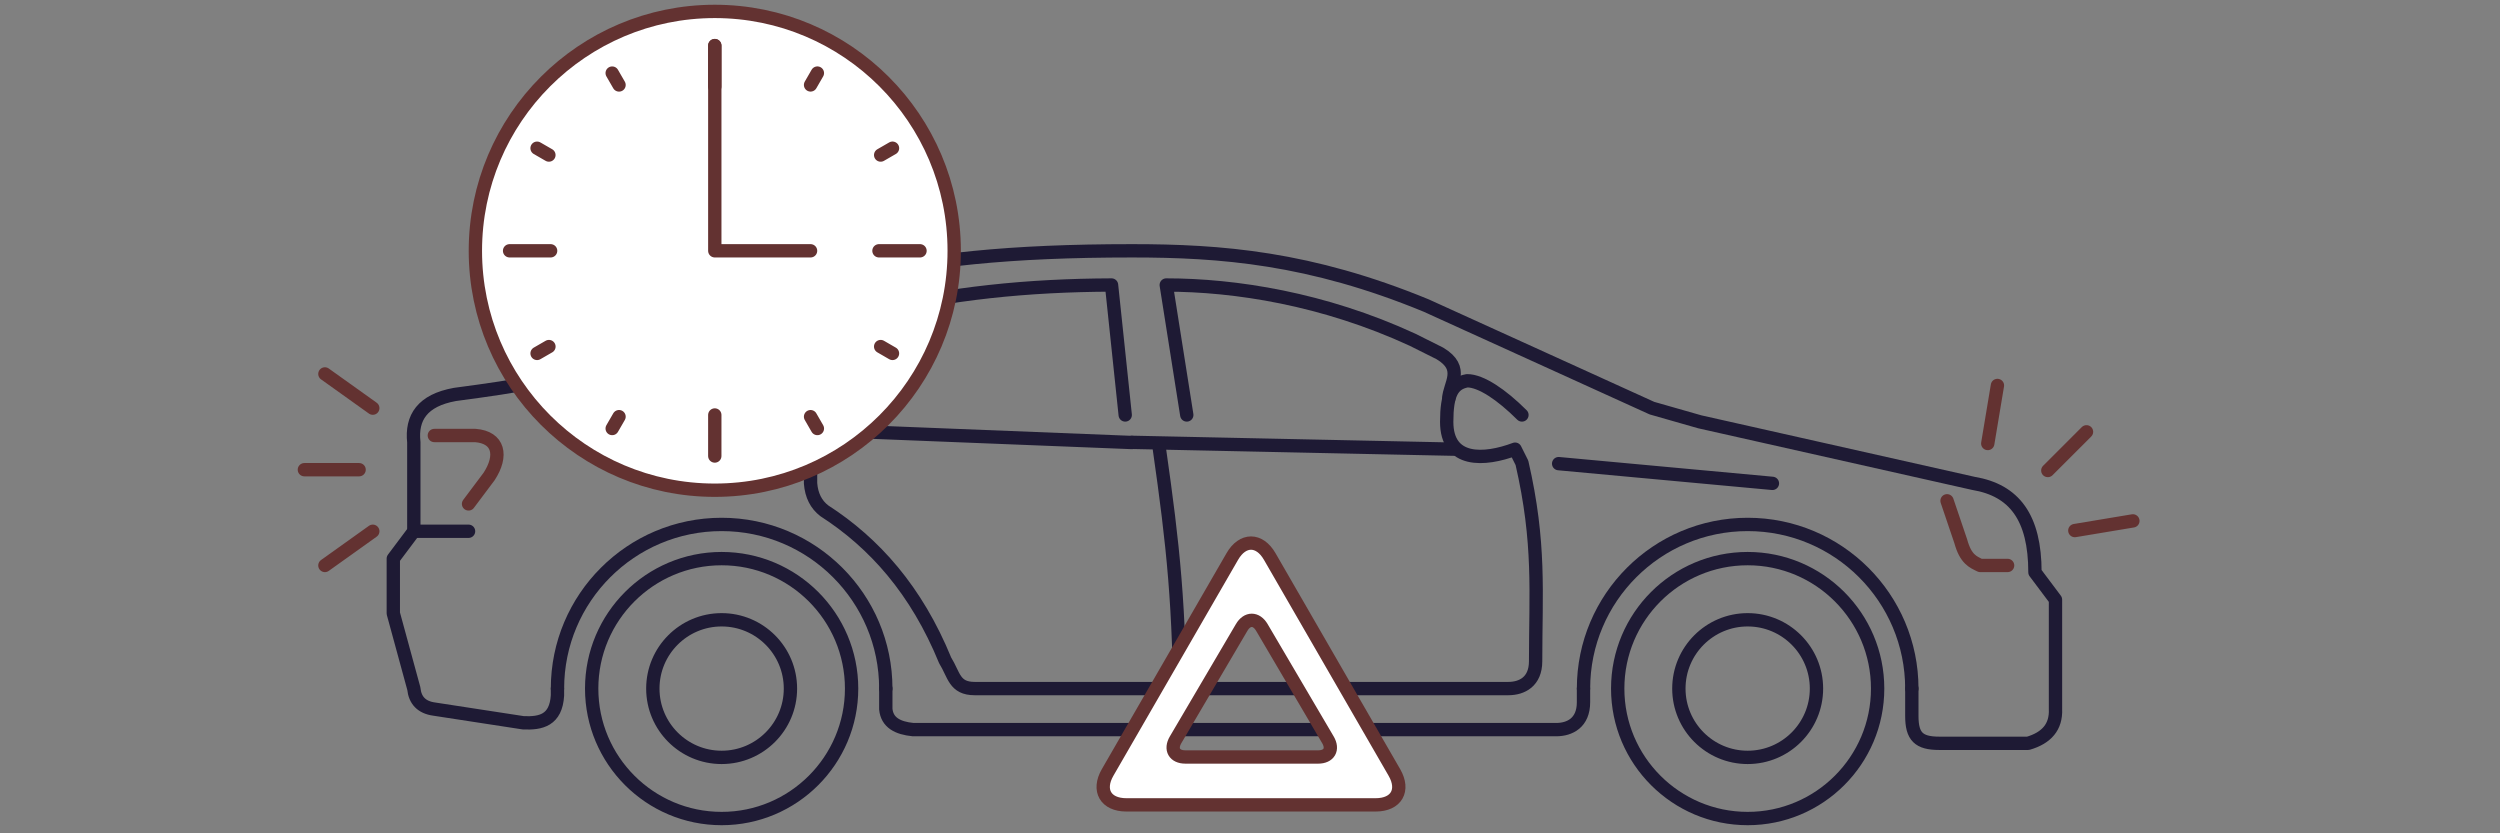 <svg width="300" height="100" viewBox="0 0 300 100" fill="none" xmlns="http://www.w3.org/2000/svg">
<rect x="0" y="0" width="300" height="100" fill="#808080" stroke="none"/>
<mask id="mask0_161_378" style="mask-type:alpha" maskUnits="userSpaceOnUse" x="0" y="0" width="300" height="100">
<rect width="300" height="100" fill="#D9D9D9"/>
</mask>
<g mask="url(#mask0_161_378)">
<path d="M229.42 82.63V85.913C229.42 88.376 230.241 89.197 232.704 89.197H243.374C245.581 88.551 246.753 87.233 246.658 85.093V71.959L244.195 68.676C244.195 62.109 241.733 58.826 236.808 58.005L203.975 50.618L198.229 48.976L171.141 36.664C157.187 30.918 146.517 30.097 135.846 30.097C121.071 30.097 111.433 31.176 101.371 33.38C92.2 35.615 83.313 39.126 73.463 43.23C66.075 45.693 62.978 46.216 54.584 47.334C50.691 48.04 49.333 50.108 49.659 53.08V63.751L47.196 67.034V73.601L49.659 82.63C49.803 84.03 50.58 84.888 52.121 85.093L62.792 86.734C64.91 86.831 66.718 86.433 66.896 83.451V82.63" stroke="#1E1A34" stroke-width="1.6" stroke-miterlimit="79.84" stroke-linecap="round" stroke-linejoin="round"/>
<path fill-rule="evenodd" clip-rule="evenodd" d="M209.721 67.034C218.328 67.034 225.316 74.021 225.316 82.629C225.316 91.237 218.328 98.224 209.721 98.224C201.113 98.224 194.125 91.237 194.125 82.629C194.125 74.021 201.113 67.034 209.721 67.034Z" stroke="#1E1A34" stroke-width="1.6" stroke-miterlimit="79.84"/>
<path fill-rule="evenodd" clip-rule="evenodd" d="M209.72 74.375C214.278 74.375 217.977 78.073 217.977 82.63C217.977 87.188 214.278 90.886 209.72 90.886C205.163 90.886 201.464 87.188 201.464 82.63C201.464 78.073 205.163 74.375 209.72 74.375Z" stroke="#1E1A34" stroke-width="1.6" stroke-miterlimit="79.84"/>
<path fill-rule="evenodd" clip-rule="evenodd" d="M86.597 67.034C95.204 67.034 102.192 74.021 102.192 82.629C102.192 91.237 95.204 98.224 86.597 98.224C77.989 98.224 71.001 91.237 71.001 82.629C71.001 74.021 77.989 67.034 86.597 67.034Z" stroke="#1E1A34" stroke-width="1.6" stroke-miterlimit="79.84"/>
<path fill-rule="evenodd" clip-rule="evenodd" d="M86.596 74.375C91.153 74.375 94.853 78.073 94.853 82.63C94.853 87.188 91.153 90.886 86.596 90.886C82.039 90.886 78.34 87.188 78.34 82.63C78.34 78.073 82.039 74.375 86.596 74.375Z" stroke="#1E1A34" stroke-width="1.6" stroke-miterlimit="79.84"/>
<path d="M240.912 67.855H237.628C236.769 67.429 235.891 67.134 235.286 64.938L233.645 60.095" stroke="#633231" stroke-width="1.6" stroke-miterlimit="79.84" stroke-linecap="round" stroke-linejoin="round"/>
<path d="M49.659 63.751H56.226" stroke="#1E1A34" stroke-width="1.6" stroke-miterlimit="79.84" stroke-linecap="round" stroke-linejoin="round"/>
<path d="M52.121 52.26H57.046C59.862 52.487 60.329 54.677 58.688 57.184L56.225 60.468" stroke="#633231" stroke-width="1.6" stroke-miterlimit="79.84" stroke-linecap="round" stroke-linejoin="round"/>
<path d="M73.463 50.618L135.846 53.102" stroke="#1E1A34" stroke-width="1.6" stroke-miterlimit="79.84" stroke-linecap="round" stroke-linejoin="round"/>
<path d="M135.026 49.796L133.384 34.201C123.456 34.236 113.831 35.182 104.655 37.484C102.51 38.343 100.551 40.767 99.73 44.871L98.909 48.976" stroke="#1E1A34" stroke-width="1.6" stroke-miterlimit="79.84" stroke-linecap="round" stroke-linejoin="round"/>
<path d="M93.162 48.155L95.625 39.947C88.237 42.409 83.312 44.051 83.312 47.334" stroke="#1E1A34" stroke-width="1.6" stroke-miterlimit="79.84" stroke-linecap="round" stroke-linejoin="round"/>
<path d="M66.897 82.629C66.897 71.756 75.723 62.932 86.596 62.932C97.47 62.932 106.296 71.756 106.296 82.629" stroke="#1E1A34" stroke-width="1.6" stroke-miterlimit="79.84" stroke-linecap="round" stroke-linejoin="round"/>
<path d="M106.296 82.63V85.092C106.448 86.711 107.727 87.375 109.579 87.555H186.737C188.379 87.555 190.02 86.734 190.02 84.271V82.63" stroke="#1E1A34" stroke-width="1.6" stroke-miterlimit="79.84" stroke-linecap="round" stroke-linejoin="round"/>
<path d="M190.021 82.629C190.021 71.756 198.847 62.932 209.72 62.932C220.594 62.932 229.42 71.756 229.42 82.629" stroke="#1E1A34" stroke-width="1.6" stroke-miterlimit="79.84" stroke-linecap="round" stroke-linejoin="round"/>
<path d="M97.267 53.9V58.005C97.378 59.448 97.933 60.536 98.908 61.288C104.95 65.184 109.978 70.84 113.418 79.245C114.504 80.988 114.504 82.629 116.966 82.629H180.991C182.633 82.629 184.274 81.809 184.274 79.346C184.274 71.138 184.848 65.146 182.633 55.542L181.812 53.9C178.097 55.295 173.604 55.542 173.604 50.617C173.604 47.334 174.265 46.013 176.066 45.692C177.708 45.692 180.164 47.335 182.633 49.796" stroke="#1E1A34" stroke-width="1.6" stroke-miterlimit="79.84" stroke-linecap="round" stroke-linejoin="round"/>
<path d="M174.425 53.9L135.846 53.08" stroke="#1E1A34" stroke-width="1.6" stroke-miterlimit="79.84" stroke-linecap="round" stroke-linejoin="round"/>
<path d="M187.038 55.637L212.69 58.004" stroke="#1E1A34" stroke-width="1.6" stroke-miterlimit="79.84" stroke-linecap="round" stroke-linejoin="round"/>
<path d="M141.591 86.733C141.591 72.779 140.771 65.391 139.129 53.9" stroke="#1E1A34" stroke-width="1.6" stroke-miterlimit="79.84" stroke-linecap="round" stroke-linejoin="round"/>
<path d="M142.413 49.796L139.95 34.201C148.158 34.201 158.829 35.842 169.5 40.767L172.783 42.409C175.831 44.23 173.915 46.102 173.849 47.842" stroke="#1E1A34" stroke-width="1.6" stroke-miterlimit="79.84" stroke-linecap="round" stroke-linejoin="round"/>
<path fill-rule="evenodd" clip-rule="evenodd" d="M85.774 1.369C101.632 1.369 114.504 14.239 114.504 30.098C114.504 45.955 101.632 58.826 85.774 58.826C69.917 58.826 57.045 45.955 57.045 30.098C57.045 14.239 69.917 1.369 85.774 1.369Z" fill="white" stroke="#633231" stroke-width="1.6" stroke-miterlimit="79.84"/>
<path d="M85.775 5.471V30.096H97.267" stroke="#633231" stroke-width="1.6" stroke-miterlimit="79.84" stroke-linecap="round" stroke-linejoin="round"/>
<path d="M105.476 30.096H110.401" stroke="#633231" stroke-width="1.6" stroke-miterlimit="79.84" stroke-linecap="round" stroke-linejoin="round"/>
<path d="M61.15 30.096H66.075" stroke="#633231" stroke-width="1.6" stroke-miterlimit="79.84" stroke-linecap="round" stroke-linejoin="round"/>
<path d="M85.774 54.722L85.775 49.797" stroke="#633231" stroke-width="1.6" stroke-miterlimit="79.84" stroke-linecap="round" stroke-linejoin="round"/>
<path d="M85.774 10.396V5.472" stroke="#633231" stroke-width="1.6" stroke-miterlimit="79.84" stroke-linecap="round" stroke-linejoin="round"/>
<path d="M105.679 18.605L107.101 17.785" stroke="#633231" stroke-width="1.6" stroke-miterlimit="79.84" stroke-linecap="round" stroke-linejoin="round"/>
<path d="M64.449 42.409L65.872 41.588" stroke="#633231" stroke-width="1.6" stroke-miterlimit="79.84" stroke-linecap="round" stroke-linejoin="round"/>
<path d="M98.086 51.422L97.267 50" stroke="#633231" stroke-width="1.6" stroke-miterlimit="79.84" stroke-linecap="round" stroke-linejoin="round"/>
<path d="M74.284 10.195L73.462 8.771" stroke="#633231" stroke-width="1.6" stroke-miterlimit="79.84" stroke-linecap="round" stroke-linejoin="round"/>
<path d="M97.267 10.191L98.087 8.769" stroke="#633231" stroke-width="1.6" stroke-miterlimit="79.84" stroke-linecap="round" stroke-linejoin="round"/>
<path d="M73.462 51.422L74.284 49.999" stroke="#633231" stroke-width="1.6" stroke-miterlimit="79.84" stroke-linecap="round" stroke-linejoin="round"/>
<path d="M107.099 42.409L105.678 41.587" stroke="#633231" stroke-width="1.6" stroke-miterlimit="79.84" stroke-linecap="round" stroke-linejoin="round"/>
<path d="M65.868 18.605L64.448 17.786" stroke="#633231" stroke-width="1.6" stroke-miterlimit="79.84" stroke-linecap="round" stroke-linejoin="round"/>
<path d="M44.734 48.977L38.988 44.872" stroke="#633231" stroke-width="1.6" stroke-miterlimit="79.84" stroke-linecap="round" stroke-linejoin="round"/>
<path d="M44.734 63.751L38.988 67.855" stroke="#633231" stroke-width="1.6" stroke-miterlimit="79.84" stroke-linecap="round" stroke-linejoin="round"/>
<path d="M43.092 56.364H36.525" stroke="#633231" stroke-width="1.6" stroke-miterlimit="79.84" stroke-linecap="round" stroke-linejoin="round"/>
<path d="M238.531 53.221L239.692 46.256" stroke="#633231" stroke-width="1.6" stroke-miterlimit="79.84" stroke-linecap="round" stroke-linejoin="round"/>
<path d="M248.979 63.668L255.945 62.507" stroke="#633231" stroke-width="1.6" stroke-miterlimit="79.84" stroke-linecap="round" stroke-linejoin="round"/>
<path d="M245.737 56.461L250.381 51.818" stroke="#633231" stroke-width="1.6" stroke-miterlimit="79.84" stroke-linecap="round" stroke-linejoin="round"/>
<path fill-rule="evenodd" clip-rule="evenodd" d="M132.913 92.694L147.877 66.779C149.115 64.633 151.128 64.633 152.367 66.779L167.327 92.694C168.567 94.841 167.561 96.584 165.081 96.584H135.158C132.68 96.584 131.675 94.841 132.913 92.694ZM159.352 88.778L151.423 75.293C150.754 74.156 149.669 74.156 149 75.293L141.07 88.777C140.401 89.915 140.929 90.838 142.248 90.838L158.173 90.839C159.492 90.839 160.021 89.916 159.352 88.778Z" fill="white" stroke="#633231" stroke-width="1.6" stroke-miterlimit="79.84"/>
</g>
</svg>
